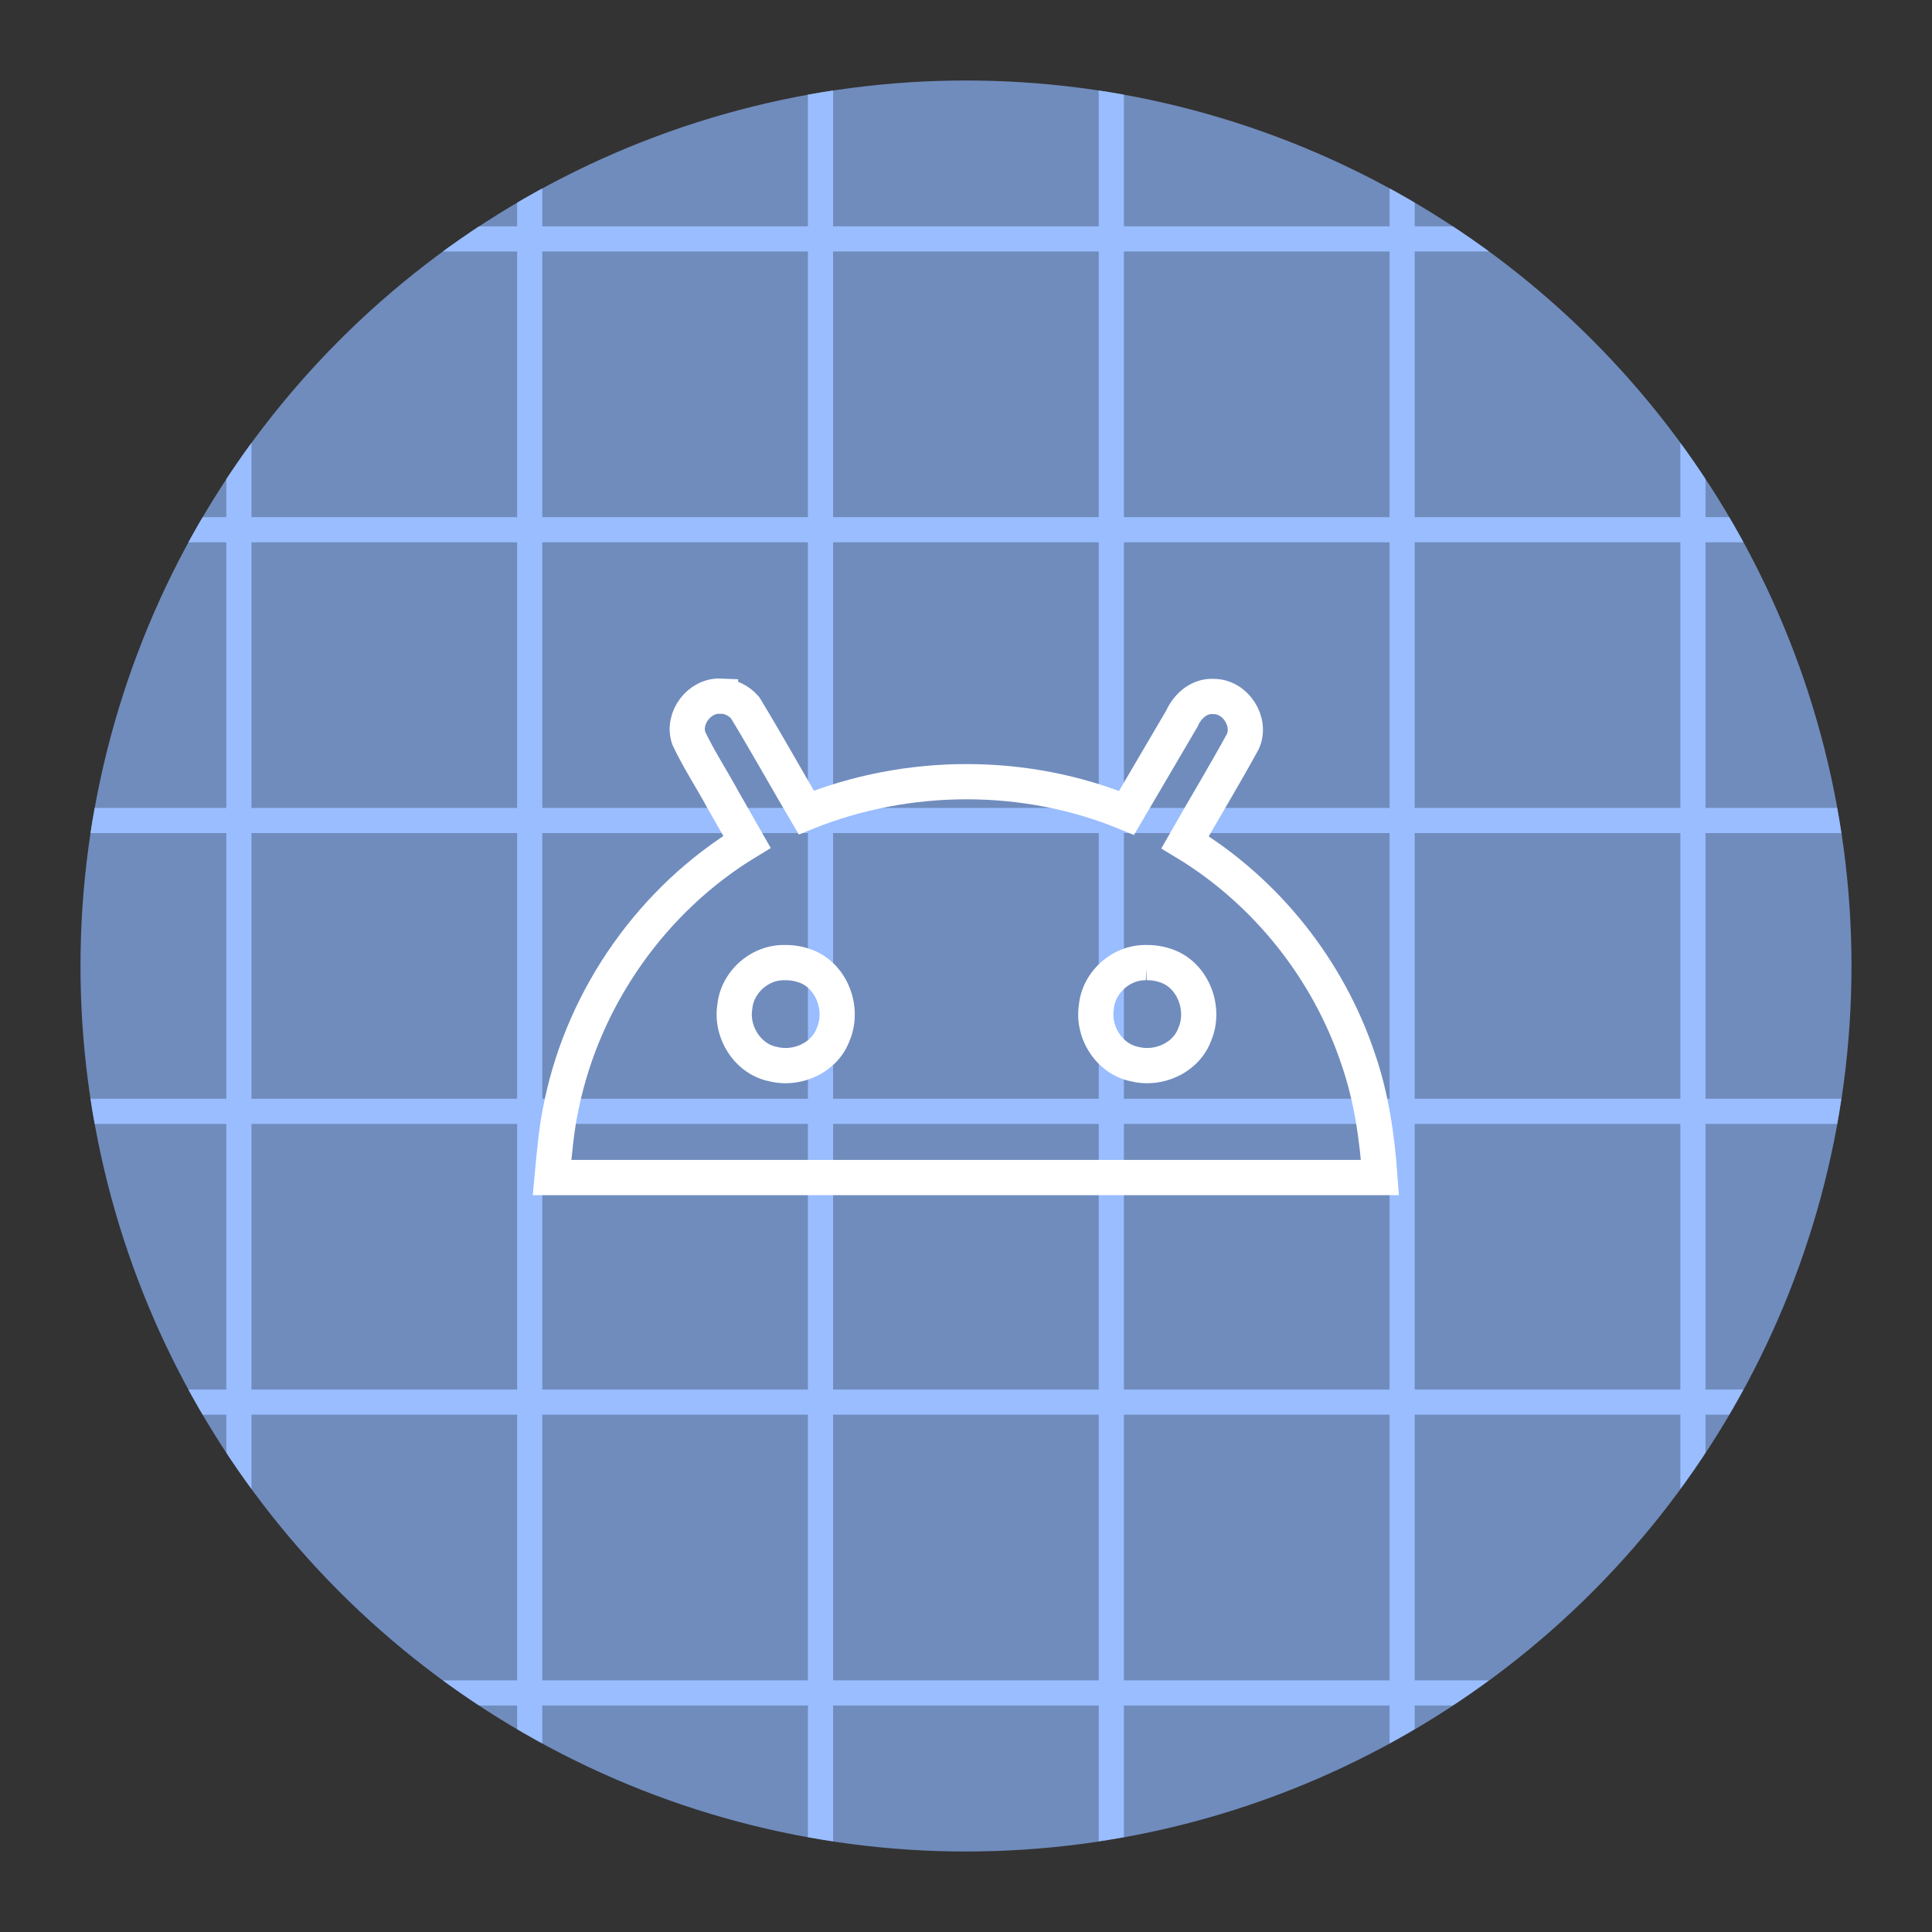 <svg xmlns="http://www.w3.org/2000/svg" xml:space="preserve" id="Layer_1" data-name="Layer 1" version="1.1" viewBox="0 0 192 192"><rect x="0" y="0" width="192" height="192" fill="#333333" stroke="none"/><defs id="defs4"><clipPath id="clipPath5617" clipPathUnits="userSpaceOnUse"><circle id="circle5619" cx="96" cy="96" r="88" class="cls-1" style="fill:#73ada4;fill-opacity:1"/></clipPath><clipPath id="clipPath8090" clipPathUnits="userSpaceOnUse"><circle id="circle8092" cx="96" cy="96" r="76.119" class="cls-1" style="fill:#73ada4;fill-opacity:1;stroke-width:.865"/></clipPath><style id="style2">.cls-1{fill:#98dc9a;isolation:isolate}.cls-2{fill:#fff}</style></defs><circle id="circle965" cx="96" cy="96" r="88" class="cls-1" style="fill:#708cbd;fill-opacity:1"/><g id="layer2" clip-path="url(#clipPath8090)" style="stroke-width:2.162;stroke-dasharray:none;fill:#99bdfe;fill-opacity:1;stroke:#99bdfe;stroke-opacity:1" transform="matrix(1.156 0 0 1.156 -14.984 -14.984)"><path id="path4298" d="M108.5 0v192" style="fill:#99bdfe;fill-rule:evenodd;stroke:#99bdfe;stroke-width:2.162;stroke-linecap:round;stroke-linejoin:round;stroke-dasharray:none;stroke-dashoffset:6;stroke-opacity:1;paint-order:stroke fill markers;stop-color:#000;fill-opacity:1"/><path id="path4300" d="M133.5 0v192" style="fill:#99bdfe;fill-rule:evenodd;stroke:#99bdfe;stroke-width:2.162;stroke-linecap:round;stroke-linejoin:round;stroke-dasharray:none;stroke-dashoffset:6;stroke-opacity:1;paint-order:stroke fill markers;stop-color:#000;fill-opacity:1"/><path id="path4302" d="M158.5 0v192" style="fill:#99bdfe;fill-rule:evenodd;stroke:#99bdfe;stroke-width:2.162;stroke-linecap:round;stroke-linejoin:round;stroke-dasharray:none;stroke-dashoffset:6;stroke-opacity:1;paint-order:stroke fill markers;stop-color:#000;fill-opacity:1"/><path id="path4304" d="M8.5 0v192" style="fill:#99bdfe;fill-rule:evenodd;stroke:#99bdfe;stroke-width:2.162;stroke-linecap:round;stroke-linejoin:round;stroke-dasharray:none;stroke-dashoffset:6;stroke-opacity:1;paint-order:stroke fill markers;stop-color:#000;fill-opacity:1"/><path id="path4306" d="M33.5 0v192" style="fill:#99bdfe;fill-rule:evenodd;stroke:#99bdfe;stroke-width:2.162;stroke-linecap:round;stroke-linejoin:round;stroke-dasharray:none;stroke-dashoffset:6;stroke-opacity:1;paint-order:stroke fill markers;stop-color:#000;fill-opacity:1"/><path id="path4308" d="M58.5 0v192" style="fill:#99bdfe;fill-rule:evenodd;stroke:#99bdfe;stroke-width:2.162;stroke-linecap:round;stroke-linejoin:round;stroke-dasharray:none;stroke-dashoffset:6;stroke-opacity:1;paint-order:stroke fill markers;stop-color:#000;fill-opacity:1"/><path id="path4310" d="M83.5 0v192" style="fill:#99bdfe;fill-rule:evenodd;stroke:#99bdfe;stroke-width:2.162;stroke-linecap:round;stroke-linejoin:round;stroke-dasharray:none;stroke-dashoffset:6;stroke-opacity:1;paint-order:stroke fill markers;stop-color:#000;fill-opacity:1"/><path id="path4342" d="M192 108.5H0" style="fill:#99bdfe;fill-rule:evenodd;stroke:#99bdfe;stroke-width:2.162;stroke-linecap:round;stroke-linejoin:round;stroke-dasharray:none;stroke-dashoffset:6;stroke-opacity:1;paint-order:stroke fill markers;stop-color:#000;fill-opacity:1"/><path id="path4344" d="M192 133.5H0" style="fill:#99bdfe;fill-rule:evenodd;stroke:#99bdfe;stroke-width:2.162;stroke-linecap:round;stroke-linejoin:round;stroke-dasharray:none;stroke-dashoffset:6;stroke-opacity:1;paint-order:stroke fill markers;stop-color:#000;fill-opacity:1"/><path id="path4346" d="M192 158.5H0" style="fill:#99bdfe;fill-rule:evenodd;stroke:#99bdfe;stroke-width:2.162;stroke-linecap:round;stroke-linejoin:round;stroke-dasharray:none;stroke-dashoffset:6;stroke-opacity:1;paint-order:stroke fill markers;stop-color:#000;fill-opacity:1"/><path id="path4350" d="M192 33.5H0" style="fill:#99bdfe;fill-rule:evenodd;stroke:#99bdfe;stroke-width:2.162;stroke-linecap:round;stroke-linejoin:round;stroke-dasharray:none;stroke-dashoffset:6;stroke-opacity:1;paint-order:stroke fill markers;stop-color:#000;fill-opacity:1"/><path id="path4352" d="M192 58.5H0" style="fill:#99bdfe;fill-rule:evenodd;stroke:#99bdfe;stroke-width:2.162;stroke-linecap:round;stroke-linejoin:round;stroke-dasharray:none;stroke-dashoffset:6;stroke-opacity:1;paint-order:stroke fill markers;stop-color:#000;fill-opacity:1"/><path id="path4354" d="M192 83.5H0" style="fill:#99bdfe;fill-rule:evenodd;stroke:#99bdfe;stroke-width:2.162;stroke-linecap:round;stroke-linejoin:round;stroke-dasharray:none;stroke-dashoffset:6;stroke-opacity:1;paint-order:stroke fill markers;stop-color:#000;fill-opacity:1"/><path id="path5613" d="M192 183.5H0" style="fill:#99bdfe;fill-rule:evenodd;stroke:#99bdfe;stroke-width:2.162;stroke-linecap:round;stroke-linejoin:round;stroke-dasharray:none;stroke-dashoffset:6;stroke-opacity:1;paint-order:stroke fill markers;stop-color:#000;fill-opacity:1"/></g><path id="path7" d="M73.195 69.5c-1.968-.086-3.59 2.045-2.946 3.918.923 1.945 2.118 3.763 3.148 5.658l2.255 3.95c-8.74 5.294-15.106 14.306-17.2 24.306-.505 2.249-.687 4.55-.901 6.84h76.894c-.267-3.72-.796-7.443-2.02-10.98-2.775-8.322-8.571-15.595-16.085-20.128 1.778-3.124 3.646-6.204 5.37-9.355.828-1.842-.692-4.176-2.706-4.174-1.334-.096-2.444.882-2.954 2.045l-5.144 8.754c-9.408-3.876-20.32-3.83-29.746-.033-1.904-3.24-3.734-6.526-5.685-9.737-.574-.65-1.403-1.074-2.28-1.064Z" class="cls-2" clip-path="url(#clipPath5617)" style="fill:none;fill-opacity:1;stroke:#fff;stroke-width:3.269;stroke-linejoin:miter;stroke-dasharray:none;stroke-opacity:1" transform="matrix(1.07 0 0 1.071 -6.714 -5.255)"/><path id="path23213" d="M79.164 94.23c-2.3-.062-4.415 1.797-4.638 4.088-.39 2.347 1.194 4.878 3.576 5.33 2.215.55 4.79-.597 5.573-2.806 1.015-2.405-.223-5.57-2.786-6.354a5.174 5.174 0 0 0-1.725-.258zm33.58 0c-2.3-.062-4.414 1.797-4.637 4.088-.39 2.347 1.193 4.878 3.575 5.33 2.215.55 4.79-.597 5.573-2.806 1.015-2.405-.223-5.57-2.786-6.354a5.174 5.174 0 0 0-1.725-.258z" class="cls-2" clip-path="url(#clipPath5617)" style="fill:none;fill-opacity:1;stroke:#fff;stroke-width:3.269;stroke-linejoin:miter;stroke-dasharray:none;stroke-opacity:1" transform="matrix(1.07 0 0 1.071 -6.714 -5.255)"/></svg>